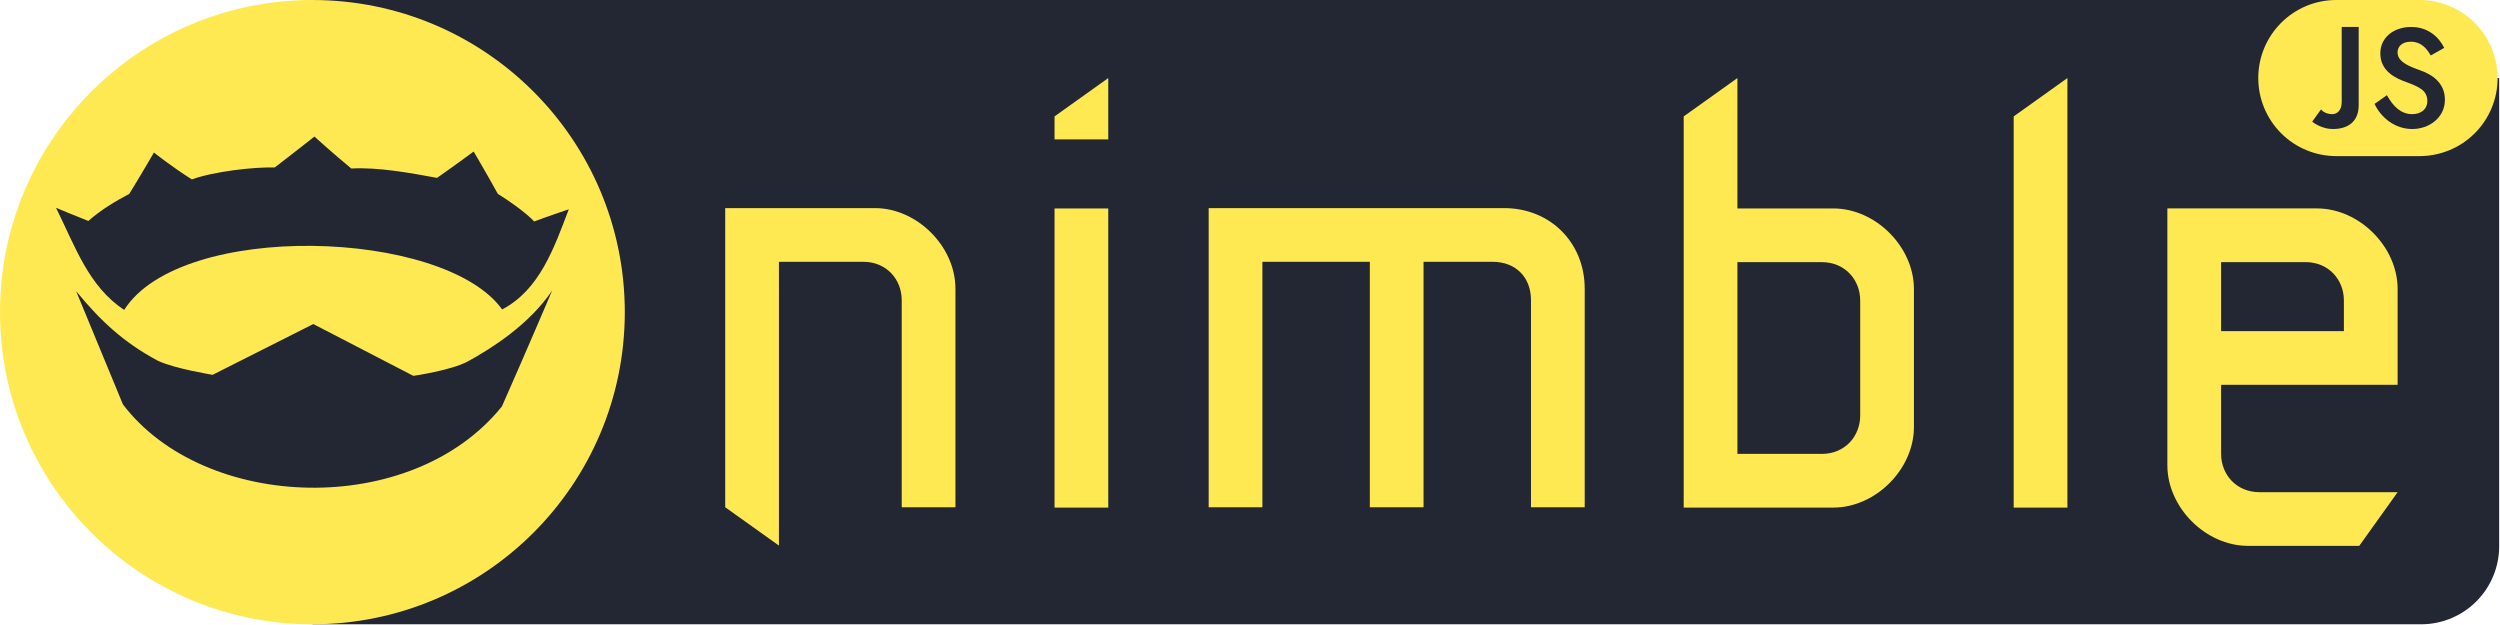 <?xml version="1.0" encoding="UTF-8" standalone="no"?>
<!DOCTYPE svg PUBLIC "-//W3C//DTD SVG 1.1//EN" "http://www.w3.org/Graphics/SVG/1.1/DTD/svg11.dtd">
<svg width="100%" height="100%" viewBox="0 0 144 36" version="1.1" xmlns="http://www.w3.org/2000/svg" xmlns:xlink="http://www.w3.org/1999/xlink" xml:space="preserve" xmlns:serif="http://www.serif.com/" style="fill-rule:evenodd;clip-rule:evenodd;stroke-linejoin:round;stroke-miterlimit:2;">
    <g id="nimble-tag-2" transform="matrix(0.539,0,0,0.562,0,0)">
        <rect x="0" y="0" width="267" height="64" style="fill:none;"/>
        <g id="background" transform="matrix(1.391,0,0,1.333,0,0)">
            <path d="M192.001,6C192.001,15.222 192.001,32.778 192.001,42C192.001,43.591 191.368,45.117 190.243,46.243C189.118,47.368 187.592,48 186.001,48L24,48L24,0C24,0 156.033,0 186.001,0C186.001,0 180.001,0 180.001,0L180.001,6L192.001,6Z" style="fill:rgb(35,39,51);"/>
        </g>
        <g id="text" transform="matrix(0.281,0,0,0.281,77.419,8)">
            <g id="n" transform="matrix(3.648,0,0,3.497,-2261,-1669.21)">
                <path d="M619.871,522.09L619.871,490.89L635.471,490.89C639.871,490.89 643.871,494.89 643.871,499.29C643.871,503.69 643.871,522.09 643.871,522.09L638.271,522.09C638.271,522.09 638.271,507.69 638.271,500.49C638.271,498.315 636.671,496.49 634.271,496.49L625.471,496.49L625.471,526.09L619.871,522.09Z" style="fill:rgb(255,233,83);fill-rule:nonzero;"/>
            </g>
            <g id="i" transform="matrix(3.648,0,0,3.497,-320.984,-3.46725e-07)">
                <path d="M128,44.8L122.4,44.8L122.4,13.6L128,13.6L128,44.8ZM122.4,6.4L128,6.4L128,0L122.4,4L122.4,6.4Z" style="fill:rgb(255,233,83);fill-rule:nonzero;"/>
            </g>
            <g id="m" transform="matrix(3.648,0,0,3.497,-2261,-1669.21)">
                <path d="M675.871,522.09L670.271,522.09L670.271,490.89L701.071,490.89C705.871,490.89 709.471,494.49 709.471,499.29L709.471,522.09L703.871,522.09L703.871,500.49C703.871,498.09 702.271,496.49 699.871,496.49L692.671,496.49L692.671,522.09L687.071,522.09L687.071,496.49L675.871,496.49L675.871,522.09Z" style="fill:rgb(255,233,83);fill-rule:nonzero;"/>
            </g>
            <g id="b" transform="matrix(3.648,0,0,3.497,7.11431e-13,-3.46725e-07)">
                <path d="M100,4L105.6,0L105.6,13.6L115.601,13.6C120,13.6 124,17.6 124.001,22C124.001,24.746 124.001,28.182 124.001,30.376C124.001,31.593 124.001,33.694 124.001,36.4C124,40.8 120,44.8 115.601,44.8L100,44.8L100,4ZM105.6,19.2L105.6,39.2L114.4,39.2C116.8,39.2 118.4,37.375 118.4,35.2C118.4,32.232 118.4,30.692 118.4,29.906C118.4,28.443 118.4,26.282 118.4,23.2C118.4,21.025 116.8,19.2 114.4,19.2L105.6,19.2Z" style="fill:rgb(255,233,83);fill-rule:nonzero;"/>
            </g>
            <g id="l" transform="matrix(3.648,0,0,3.497,7.11431e-13,-3.46725e-07)">
                <path d="M140.001,44.8L134.401,44.8L134.401,4L140.001,0L140.001,44.8Z" style="fill:rgb(255,233,83);fill-rule:nonzero;"/>
            </g>
            <g id="e" transform="matrix(1.391,0,0,1.333,0,0)">
                <path d="M409.182,83.934L409.182,92.553L409.182,92.553L409.182,93.123C409.182,93.123 409.183,95.218 409.183,102.82C409.183,108.525 413.38,113.311 419.675,113.311L457.445,113.311L446.953,128L416.526,128C404.986,128 394.494,117.508 394.493,105.967C394.493,94.426 394.493,93.123 394.493,93.123L394.493,70.549L394.493,70.549L394.493,35.672L435.412,35.672C446.952,35.672 457.444,46.164 457.445,57.705L457.445,63.772L457.445,63.772L457.445,83.934L409.182,83.934ZM409.182,69.246L442.757,69.246L442.757,67.374L442.756,67.374L442.755,60.852C442.755,55.148 438.559,50.361 432.264,50.361L409.182,50.361L409.182,69.246Z" style="fill:rgb(255,233,83);"/>
            </g>
        </g>
        <g id="icon" transform="matrix(1,0,0,1,0,0)">
            <g id="background1" serif:id="background" transform="matrix(1.391,0,0,1.333,0,0)">
                <circle cx="24" cy="24" r="24" style="fill:rgb(255,233,83);"/>
            </g>
            <g id="nim-logo" serif:id="nim logo" transform="matrix(1.391,0,0,1.333,0,0)">
                <path d="M5.85,22.388C5.85,22.388 7.97,27.522 9.442,31.089C15.682,39.32 31.614,39.893 38.56,31.248C40.204,27.544 42.421,22.338 42.421,22.338C40.639,24.978 37.739,26.8 35.953,27.782C34.684,28.477 31.756,28.898 31.756,28.898L24.068,24.914L16.335,28.818C16.335,28.818 13.446,28.354 12.138,27.742C9.498,26.333 7.722,24.668 5.85,22.388ZM24.156,10.5C24.156,10.5 22.647,11.693 21.108,12.878C19.525,12.827 16.42,13.182 14.738,13.794C13.188,12.812 11.826,11.728 11.826,11.728C11.826,11.728 10.663,13.73 9.931,14.905C8.846,15.482 7.756,16.131 6.785,16.99C5.655,16.541 4.346,15.995 4.303,15.976C5.799,18.994 6.805,22.015 9.54,23.83C13.895,16.953 34.132,17.586 38.577,23.791C41.45,22.293 42.567,19.07 43.697,16.093C43.573,16.134 42.036,16.649 41.039,17.029C40.444,16.381 39.042,15.385 38.245,14.905C37.489,13.52 36.389,11.65 36.389,11.65C36.389,11.65 35.085,12.619 33.575,13.677C31.534,13.3 29.066,12.842 26.99,12.956C25.576,11.794 24.156,10.5 24.156,10.5L24.156,10.5Z" style="fill:rgb(35,39,51);fill-rule:nonzero;"/>
            </g>
        </g>
        <g id="js" transform="matrix(1,0,0,1,0,0)">
            <g id="background2" serif:id="background" transform="matrix(1.22,0,0,1.39,32.666,1.27386e-11)">
                <path d="M192,5.753C192,4.227 191.28,2.764 189.999,1.685C188.717,0.606 186.979,0 185.167,0L177.869,0C174.095,0 171.036,2.576 171.036,5.753L171.036,5.758C171.036,7.283 171.756,8.747 173.037,9.825C174.319,10.904 176.057,11.51 177.869,11.51L185.167,11.51C186.979,11.51 188.717,10.904 189.999,9.825C191.28,8.747 192,7.283 192,5.758L192,5.753Z" style="fill:rgb(255,233,83);"/>
            </g>
            <g id="text1" serif:id="text" transform="matrix(0.009,0,0,0.009,252.982,7.706)">
                <g transform="matrix(1667.45,0,0,1598.75,-434.266,248.631)">
                    <path d="M-0.069,0.088L-0.132,0.175C-0.107,0.197 -0.048,0.228 0.015,0.228C0.121,0.228 0.199,0.177 0.199,0.058L0.199,-0.499L0.078,-0.499L0.078,0.036C0.078,0.1 0.041,0.122 0.011,0.122C-0.023,0.122 -0.053,0.109 -0.069,0.088Z" style="fill:rgb(35,39,51);fill-rule:nonzero;"/>
                </g>
                <g transform="matrix(1667.45,0,0,1598.75,25.95,589.165)">
                    <path d="M0.124,-0.226L0.036,-0.164C0.081,-0.067 0.181,0.015 0.304,0.015C0.423,0.015 0.537,-0.064 0.537,-0.194C0.537,-0.316 0.443,-0.375 0.359,-0.404C0.246,-0.443 0.2,-0.477 0.2,-0.532C0.2,-0.571 0.23,-0.607 0.295,-0.607C0.366,-0.607 0.407,-0.56 0.436,-0.509L0.532,-0.563C0.496,-0.636 0.421,-0.712 0.297,-0.712C0.171,-0.712 0.077,-0.636 0.077,-0.524C0.077,-0.393 0.193,-0.344 0.263,-0.319C0.351,-0.286 0.412,-0.261 0.412,-0.184C0.412,-0.128 0.369,-0.091 0.304,-0.091C0.225,-0.091 0.169,-0.145 0.124,-0.226Z" style="fill:rgb(35,39,51);fill-rule:nonzero;"/>
                </g>
            </g>
        </g>
    </g>
</svg>
